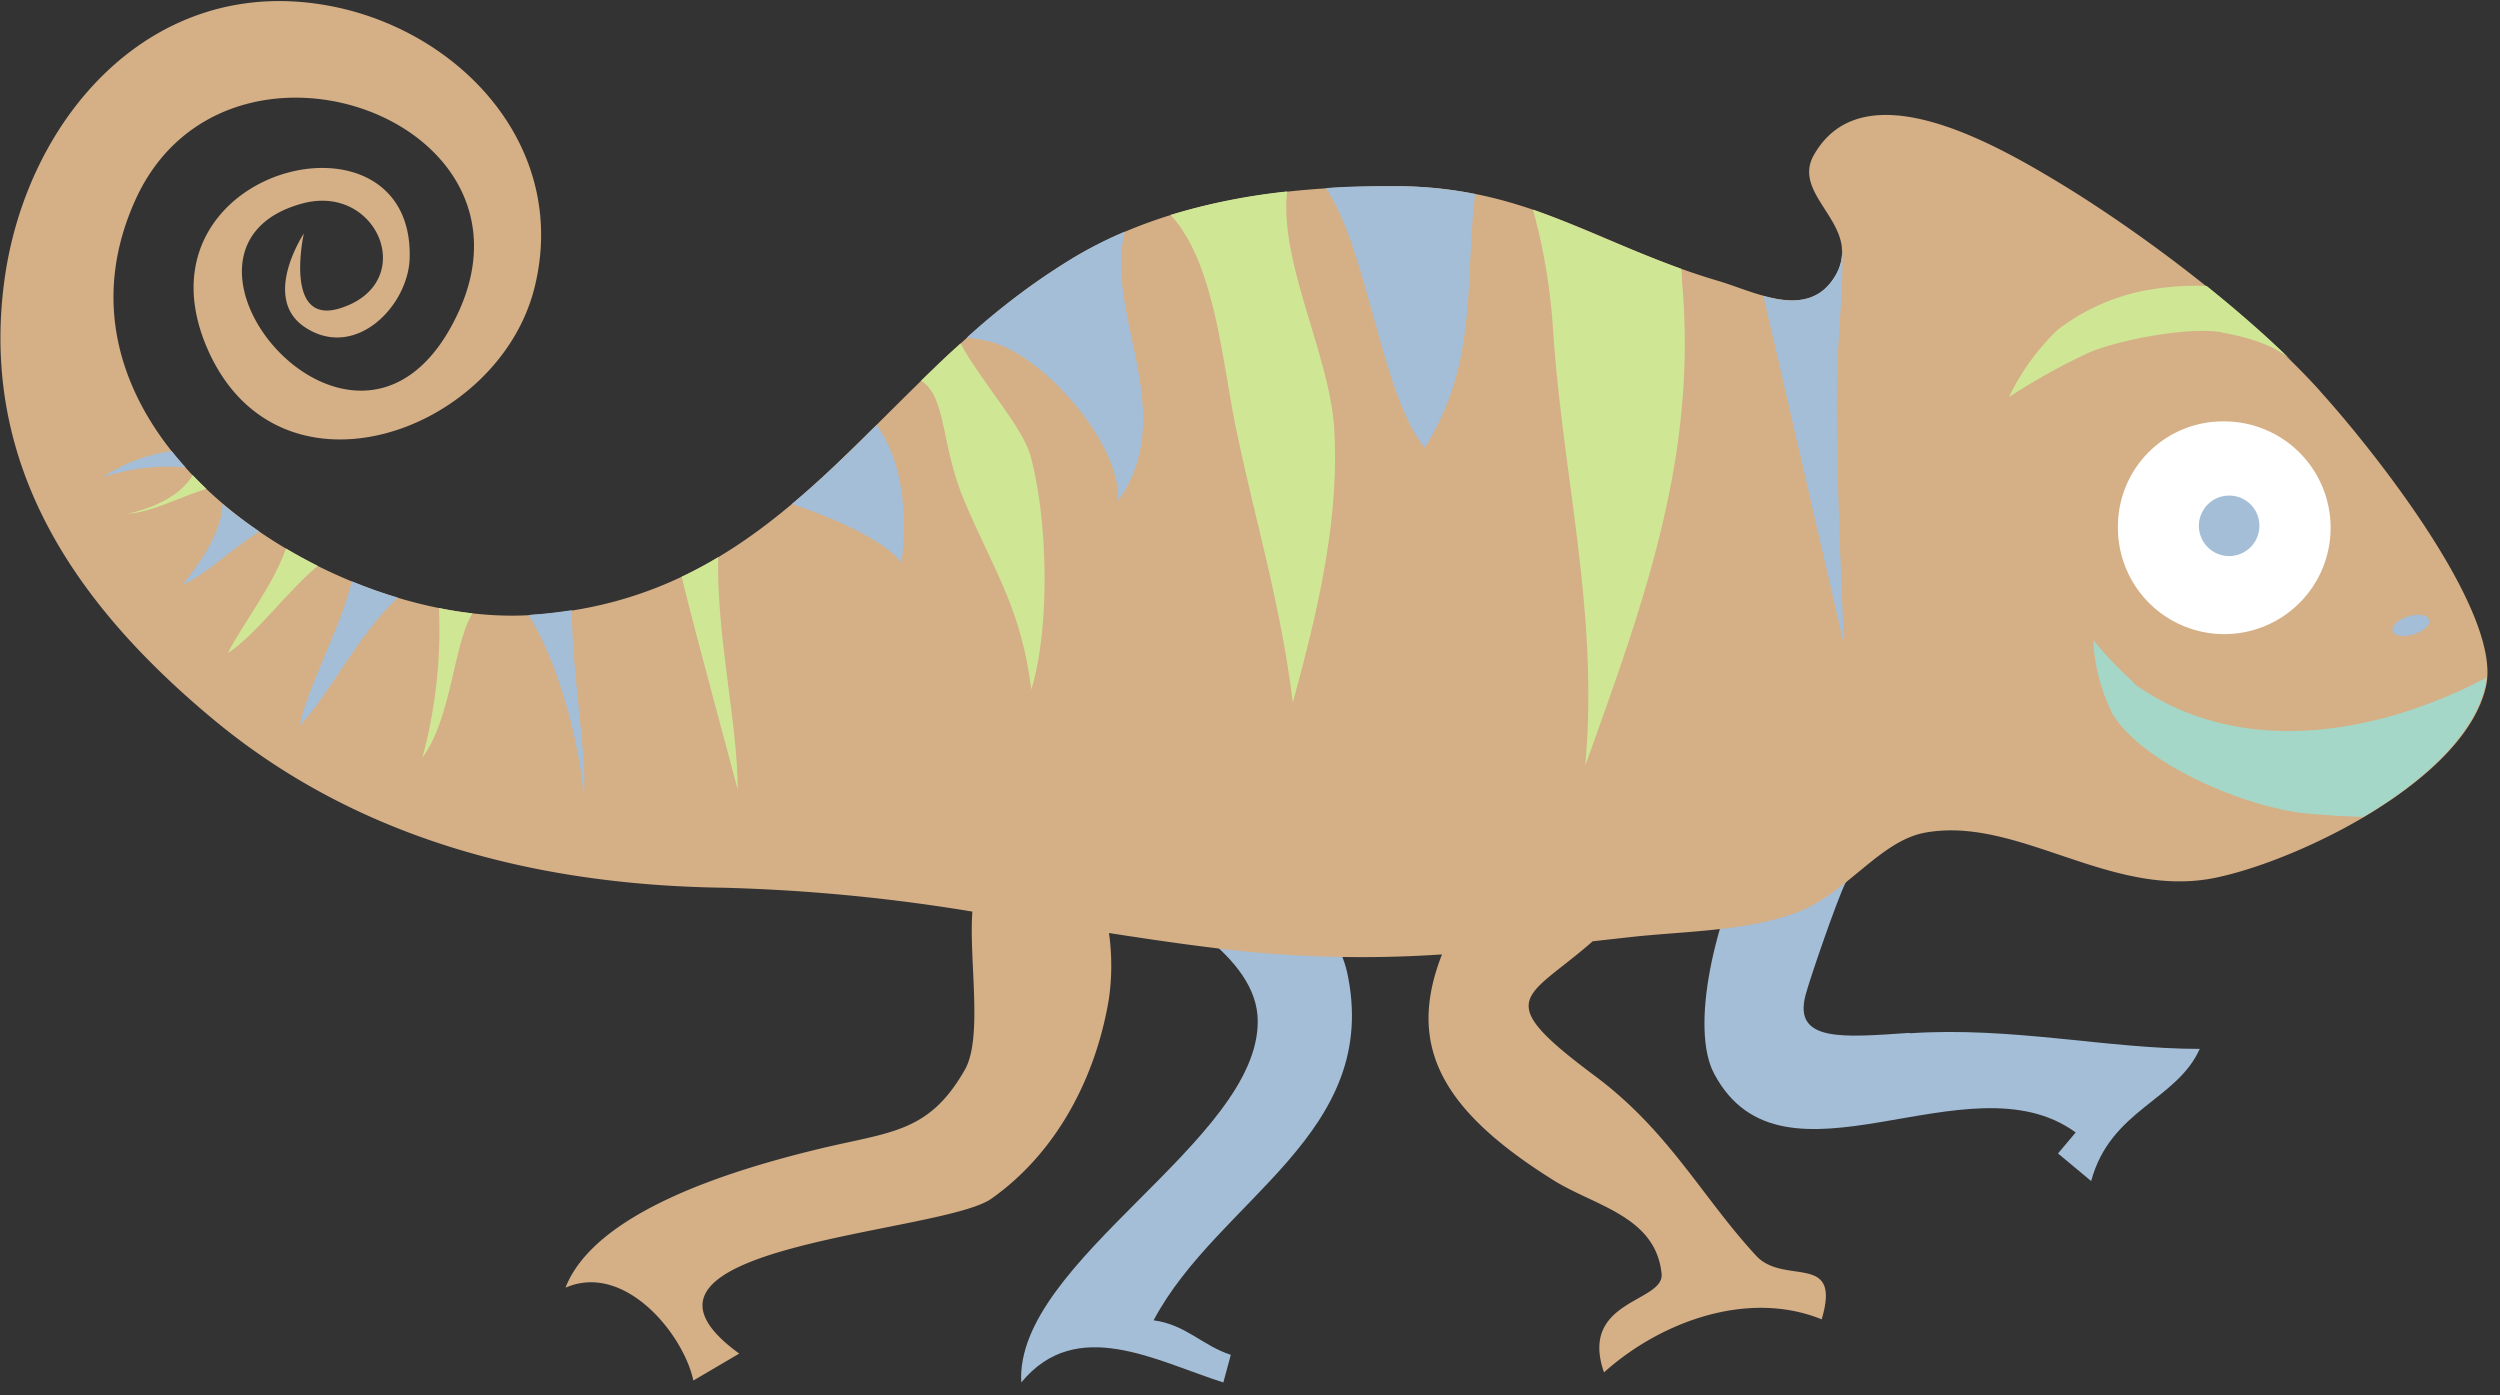 <svg id="Layer_1" data-name="Layer 1" xmlns="http://www.w3.org/2000/svg" viewBox="0 0 181 101"><rect x="0" y="0" width="181" height="101" fill="#333333" stroke="none"/><defs><style>.cls-1{fill:#a4bed7;}.cls-2{fill:#d5af86;}.cls-3{fill:#fff;}.cls-4{fill:#cfe795;}.cls-5{fill:#a4d7c7;}</style></defs><title>camaleao1</title><g id="assets"><g id="Imported-Layers-Copy-5"><path id="Fill-2" class="cls-1" d="M97.53,70.39c-1.51-6.91-19.91-26.94-27.45-17C65.24,59.83,91,64.55,91.06,73.9c.09,8.7-17.61,17.43-17.12,26.19,4-4.86,9.75-1.55,14.63,0l.54-2c-2.08-.68-3.24-2.18-5.59-2.5,4.69-8.81,16.58-13.52,14-25.25"/><path id="Fill-3" class="cls-1" d="M138.25,74.78c-4.82.33-8.43.68-7.53-2.73.33-1.26,2.32-7,2.88-8.1,1.41-2.7,8.89-6.94,5.74-9.85-8.54-7.87-18.73,17.11-15.23,23.65,5,9.36,18.35-1.46,26.17,4.24L149,83.51l2.4,2c1.39-5.17,6.2-5.84,7.86-9.57-6.7,0-13.6-1.63-21-1.13"/><path id="Fill-4" class="cls-2" d="M168,28.34C163.2,23,155.28,17,149.2,13.3c-4.66-2.82-14.3-8.41-17.88-2.07-1.7,3,3.68,5.1,1.54,8.77-1.91,3.26-5.89,1.09-8.45.34-8.57-2.52-13.7-6.83-23.3-6.86-8,0-16.32,1-23.25,5.11C63.3,27.21,57.31,43.32,38.44,44.53,24,45.46,2.14,31.43,9.8,14.48c6.43-14.22,29.82-6,23.42,8.06-7,15.33-23.57-4.51-11.32-7.81,5.48-1.48,8.44,5.77,2.75,7.58C20.49,23.64,22,16.89,22,16.9s-3.12,4.69.09,6.8c3.63,2.39,7.46-1.53,7.57-5C30,7.11,9.61,12,14.89,24.95c5,12.18,21.17,6.49,23.81-4.13C41.24,10.59,33.24,2.14,23.78.41,11-1.94,1.88,8.55.31,20.36-1.48,33.85,5.61,43.92,15.5,52.13c10.4,8.62,23.28,11.94,36.81,12.14A130.77,130.77,0,0,1,70.4,66c-.26,3.49.78,9.14-.55,11.46-2.65,4.63-5.4,4.46-10.76,5.77-6.1,1.49-16,4.49-18.15,10,4.25-1.86,8.52,3.3,9.26,6.72L53.52,98c-10.81-7.85,14.6-8.64,18.25-11.21,4.71-3.32,7.58-8.76,8.52-14.51a17,17,0,0,0,0-4.73c3.28.51,6.61,1,10,1.35a86.73,86.73,0,0,0,14.11.2c-2.56,6.54-.14,11.22,8.09,16.36,3,1.87,7.38,2.59,7.81,6.76.21,2.09-6,1.87-4.17,7.14,4.11-3.69,10.44-6,15.76-3.84,1.46-4.93-2.72-2.41-4.75-4.61-3.9-4.22-6.29-9-11.65-13-7.66-5.7-5-5.53-.18-9.76l2.69-.3c3.82-.43,8.49-.42,12.1-1.79s6-5.19,9.3-5.78c6.71-1.21,13.42,4.84,21,3.27,6.06-1.25,18.09-7.07,19.59-13.88,1.18-5.38-8.28-17.23-12-21.33"/><path id="Fill-5" class="cls-3" d="M153.34,38a7.7,7.7,0,1,0,7.7-7.49,7.6,7.6,0,0,0-7.7,7.49"/><path id="Fill-6" class="cls-4" d="M160.88,24.08c1.72.3,3.82.89,5,2-1.84-1.8-3.94-3.63-6.12-5.38a20.32,20.32,0,0,0-4.79.4,15.09,15.09,0,0,0-6,2.78,17,17,0,0,0-3.53,4.88,45.18,45.18,0,0,1,5.86-3.26c2.25-.92,7.16-1.86,9.58-1.44"/><path id="Fill-7" class="cls-5" d="M154.55,49.47a26.11,26.11,0,0,1-3-3.14,13.24,13.24,0,0,0,1.42,5.4c2.37,3.78,9.92,6.78,14,7.16,1.31.12,2.7.22,4.14.25,4.26-2.52,8-5.86,8.82-9.47a4.34,4.34,0,0,0,.09-.61c-8.07,4.25-18.08,5.82-25.55.41"/><path id="Fill-8" class="cls-4" d="M93.19,13.86a45.19,45.19,0,0,0-8.44,1.7C87.93,19,88.47,26,89.44,30.78c1.46,7.08,3.24,12.7,4.16,20.08,1.75-6.41,3.38-13.09,3-19.77-.31-5.36-4-12.11-3.41-17.23"/><path id="Fill-9" class="cls-4" d="M30.58,54.85c2.13-2.87,2.25-8.27,3.63-10.44-.8-.09-1.62-.22-2.43-.39a35.5,35.5,0,0,1-1.2,10.83"/><path id="Fill-10" class="cls-4" d="M16.49,47.29c2-1.3,4.18-4.34,6.51-6.32q-1.17-.59-2.3-1.26c-.83,2.52-3.25,5.66-4.21,7.58"/><path id="Fill-11" class="cls-4" d="M52,40.34q-1.28.77-2.65,1.42c1.15,4.7,3.69,13.94,4.06,15.4,0-4.77-1.55-11.15-1.41-16.82"/><path id="Fill-12" class="cls-4" d="M121.66,19.44c-3.86-1.39-7.11-3-10.67-4.26A43.39,43.39,0,0,1,112.45,24c.72,10.67,3.32,20.4,2.32,31.44,4.24-11.84,8.17-22.41,7-35.14,0-.26,0-.54-.06-.83"/><path id="Fill-13" class="cls-4" d="M13.95,34.4c-.67,1.16-2.17,2.21-4.7,2.8C11,37.07,13,36,14.94,35.39q-.51-.48-1-1"/><path id="Fill-14" class="cls-4" d="M69.54,24.87c-1,.88-1.92,1.78-2.85,2.69,1.88,1.22,1.38,4.61,3.16,8.78,2.22,5.2,4.07,7.71,4.82,13.58,1.39-4.58,1.18-12.34-.05-16.89-.57-2.12-3.68-5.53-5.08-8.17"/><path id="Fill-15" class="cls-1" d="M161.4,35.88a2.19,2.19,0,1,0,2.18,2.19,2.18,2.18,0,0,0-2.18-2.19"/><path id="Fill-16" class="cls-1" d="M175.87,44.88c-.11-.36-.79-.48-1.52-.25s-1.24.69-1.13,1.05.79.48,1.52.25,1.24-.69,1.13-1.05"/><path id="Fill-17" class="cls-1" d="M12.43,32.66a11.82,11.82,0,0,0-5,1.9,14.89,14.89,0,0,1,6-.72q-.52-.58-1-1.18"/><path id="Fill-18" class="cls-1" d="M38.44,44.53h-.18c2.44,3.82,3.9,10.46,4,13.32.29-2.86-.8-8.59-.87-13.67-1,.15-2,.27-3,.33"/><path id="Fill-19" class="cls-1" d="M13.16,42.36c1.55-.61,3.56-2.58,5.62-3.88a32.37,32.37,0,0,1-2.68-2c0,1.48-.94,3.5-2.95,5.93"/><path id="Fill-20" class="cls-1" d="M81.46,16.76a30.46,30.46,0,0,0-3.62,1.82A50,50,0,0,0,70,24.44a12.38,12.38,0,0,1,1.73.31c3.83,1,9.43,7.35,9.22,11.51,4.53-6.38-1.06-13.57.5-19.5"/><path id="Fill-21" class="cls-1" d="M133.07,25.5c.1-2,.49-6.56.25-7.78a3.29,3.29,0,0,1-.47,2.28c-1.2,2-3.21,2-5.18,1.42l5.83,25.22c-.29-7-.68-15.9-.43-21.14"/><path id="Fill-22" class="cls-1" d="M96,13.62c3.07,4.63,4,14.94,7.15,18.8,3.9-6.23,2.88-12,3.65-18.37a29.31,29.31,0,0,0-5.72-.57c-1.68,0-3.37,0-5.07.14"/><path id="Fill-23" class="cls-1" d="M21.7,52.52c2.11-2.15,4.27-6.66,7.1-9.25-1.12-.33-2.23-.73-3.33-1.18-.71,3.13-3.28,7.83-3.77,10.43"/><path id="Fill-24" class="cls-1" d="M57.34,36.49c3.75,1.26,7,2.91,7.93,4.27.41-3.55.15-7.24-1.8-10-2,2-4,3.95-6.13,5.73"/></g></g></svg>